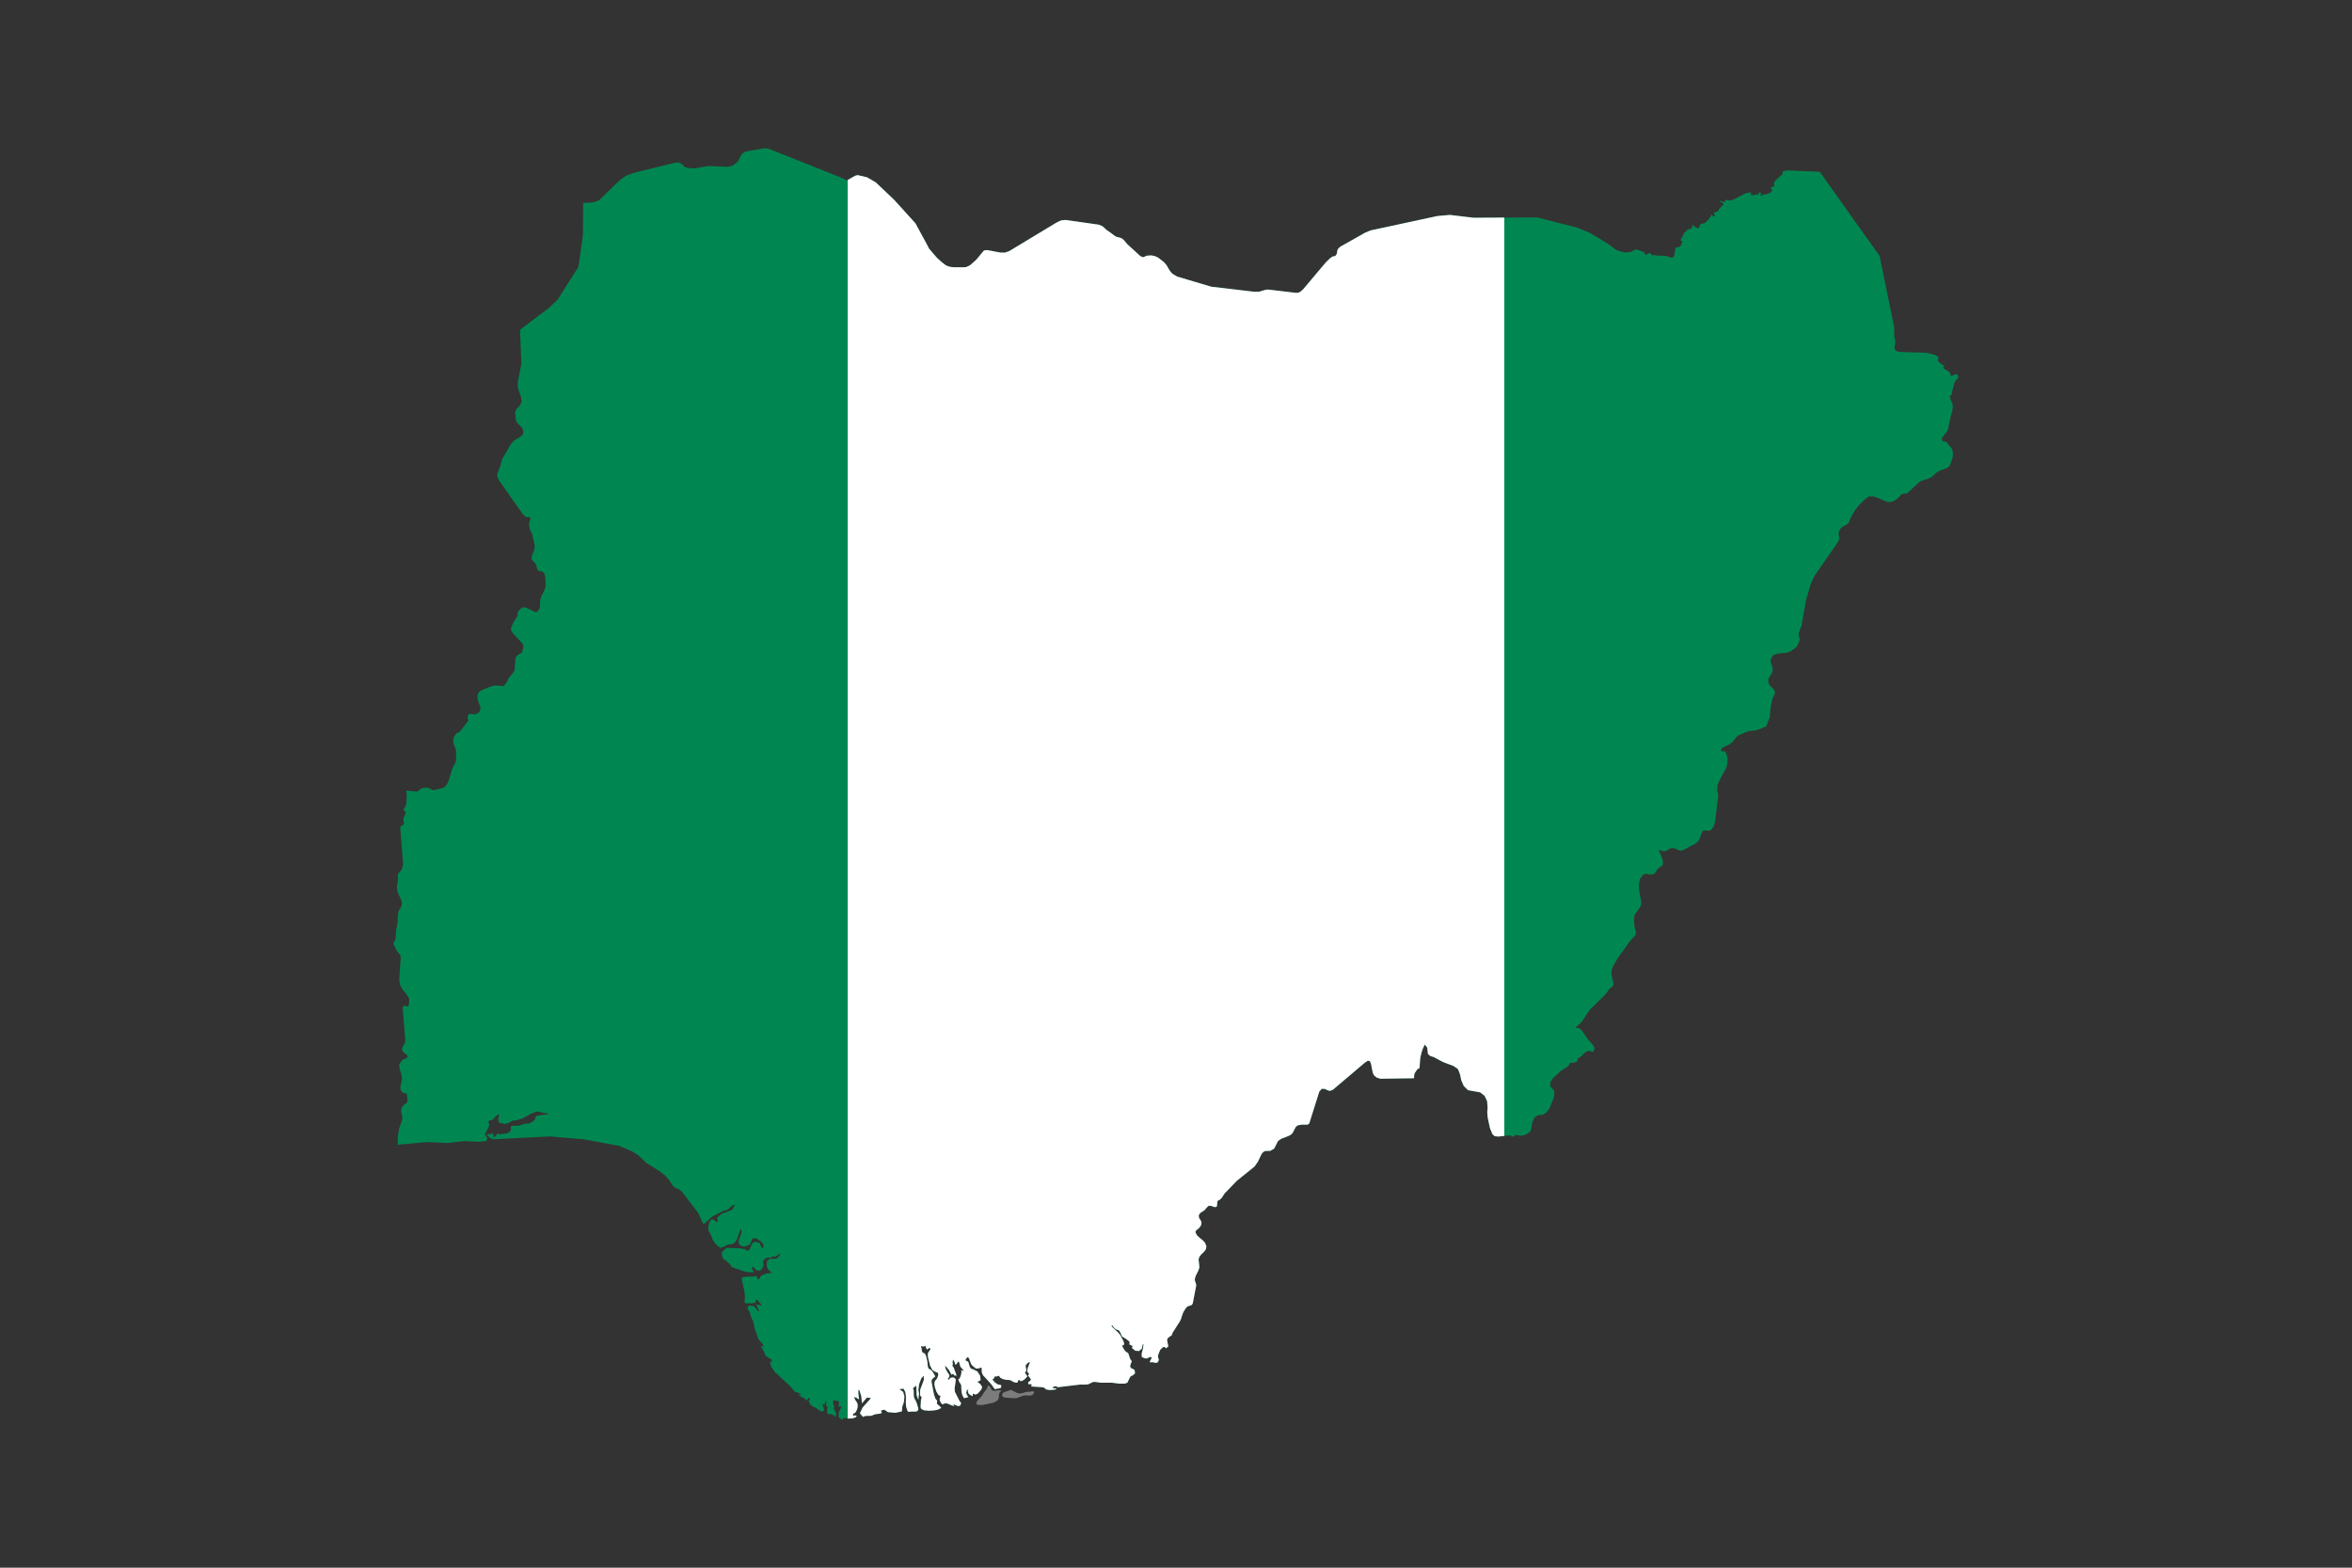 <svg id="Layer_1" data-name="Layer 1" xmlns="http://www.w3.org/2000/svg" xmlns:xlink="http://www.w3.org/1999/xlink" viewBox="0 0 1500 1000"><rect x="0" y="0" width="1500" height="1000" fill="#333333" stroke="none"/><defs><style>.cls-1{fill:none;}.cls-2{clip-path:url(#clip-path);}.cls-3{fill:#008751;}.cls-4{fill:#fff;}.cls-5{fill:#7c7c7c;}</style><clipPath id="clip-path"><path class="cls-1" d="M1248.5,239.1l-1-.5-3,1.3-.4-.4-.6-1.8-1.3-1.1-1.7-.9-1.6-1.2,1.1-.5v-.7l-.9-.4-2.4-1.8-.6-.6-.2-.8.4-1.3-.2-.8-2.3-1.2-5.3-1.4-17.1-.5-1.3-.3-1.1-.6-.8-1.3v-1l.5-2.6V217l-.6-1.8-.1-6.6-9.3-45.4-19.1-26.8-19-26.8-20.6-.9-2.5.4-.7.7v1.4l-1.2.9-3.4,3.2-.5.7-.5,1.2.5,1.1-.2.7-1.5.2-.8,1.2.2.4,1.2.2-1.5,2-2,.7-2.3.4-2.2,1,.5-1.5-.2-.7-.8-.1-.5.3-.6,1.4-.6-.6-1.4.5-1.6.1-.9-.4.5-1.3-2.3.1-2.2.8-7.4,3.8-2.3.4-2.4-.5-.3,1.4-.8.1-2.3-.9v.7l1.3.5,1,1.2-1.1.9-2.3,2.6.1.9-1.1.2-1.7.7-.2.3.9,2-1.2.1-1.1-1.3-.9,1.8-2.2,2.6-1.3,1.1-1.9.4-1,.5-.6,1.9-.7.5-1.3-.3-2.4-2-.2,1.9-1.2,1h-1.3l-3,2.9-.3,1.4-1,1.6-.6,1.2,1.3.5-.5,1.9-1.1,1.7-2.5.5-.4.3-.7,4.6-.4,1-1.2.6-1.3-.3-1.6-.6-1.9-.3-2.3-.1h0l-2.9-.1-1.4-.4-.8.5-1.2-1.2-.8-.4-.8.1-1.2,1-.7-.1-.5-1.4-.9-.5-4.2-1.5-1.4.3-1.8,1.2-3.9.5-4.9-1.2-1.6-.9-3.9-3-11.5-7.1-9.2-3.8-25.2-6.4-40.5.2-15.1-1.8-8,.7L874,147l-3.5,1.5-15.8,8.9-1.4,1.4-.4.9-.3,2.1-1,1.5-1.7.3-1.6,1.1-2.8,2.7-14.2,16.9,2.2.6,7.9,2.7h0l-7.9-2.7-2.2-.6-1.6,1.5-1.5.9-1.7.1-17.7-2.1-1.5.1-4.4,1.3h-3.1l-24.3-2.9h0l-2.9-.3-21.9-6.5-3-1.8-1.5-1.7-2.4-4-1.6-1.8-3.6-2.8-2-.9-2.3-.5-3,.2-2.2,1-1.8-.7-8.3-7.6-2.1-2.5-1.1-1-1.2-.6-2.4-.6-1.2-.6-2.9-2.2-2.2-1.5-2-1.8-1-.8-2.2-.9-21.1-3-2.9.3-2.8,1.3-30.3,18.3-2.6.9h-3l-8.6-1.6-1.9.3-5,6-4,3.5-2.2,1h0l-1.5.2h-6.2l-2.8-.3-2.5-.9-2.7-2.1-3.1-2.8-4.9-5.7-2-3.8h0l-6.8-12.5-13.6-15-11.7-11.1-5.5-3.2-6-1.4-1.6.4-4.8,2.7-.9.2-1.8-1.1L490.8,95.1l-2.7-.6-12.3,2.1-2.3,1.2-1,1.3-1.4,3.1-1.1,1.4-2.6,1.9-.9.4-2.9.5-11.9-.5-8.4,1.5-4.9-.3-1.9-.8-1.8-1.8-1.9-.9-2.7.3-26.5,6.5-4.5,1.8-3.9,2.8-13,12.6-2.4,1.1-2.5.5-5.4.2-.1,20.5-.3,1.9.7-.1,6.3-.2,5.4.9,2.9-1.4,3-.7,2.6,2.1,2.5,2.4,5.2,3.1,5.6,2.1,3,.8,2.9,1,2.8,2,3,1.4,3.1.3,2.6-1.6h0l-2.6,1.6-3.1-.3-3-1.4-2.8-2-2.9-1-3-.8-5.6-2.1-5.2-3.1-2.5-2.4-2.6-2.1-3,.7-2.9,1.4-5.4-.9-6.3.2-.7.1-2.6,18.4-13.3,21-5.4,5.1L332,210.1l-.3.9.8,21.2-2.2,11.2-.1,3.7,2.1,6.2.4,2.9-1.4,2.9-1.5,1.4-.9,1.3-.4,1.4.5,4.8.8,1.7.6.5,2,2.1,1,1.6.4,1.7-.6,1.8-1,1-4.3,2.6-1.8,1.9-5.8,9.9-1,3.9-2.2,5.8.2,2,1.2,2.3,14.9,21.1,2,2,1.6-.1h0l.7.1.7.6-.9,3.3v1.9l.4,1.7.6,1.5.8,1.5,1.7,7.5-.1,2.5-1.8,4.5-.1,1.5.5,1,2,2,.4.9.8,2.8.8,1,2.2.5,1.1.6.7,1.7.4,2.4.1,4.7-.7,2.3-2.1,4.2-.7,2.2-.1,4.4-.6,1.6-1.2,1.6-1.3.2-5.4-2.8-1.7-.4-1.7.6-1.6,1.6-.8,1.3v1.7l-.4,1-2.1,3.2-1.7,3.9.1,1.6,1.2,1.9,5.6,5.9.8,1,.2,1.3-.2,1.6,7.7-1.5,13.3-.4h0l-13.3.4-7.7,1.5-.8,2.3-1.1.8-1.2.6-1.3,1.2-.5,1.4-.5,7.2-.9,1.7-2.7,3.2-2.1,4-1.5,1.4-5-.5-3.3.8-5.9,2.5-1.4,1-.7,1.7-.2,1.9.3,1.7,1,2.6.7,2.5-.6,2.2-2.7,1.6-1.5-.1-1.6-.3-1.4.4-.6,2.1.6,1.6-.1.4-5.1,6.7-.6.6-1.4.4-.6.5-1.6,2.6-.3,2.3.6,2.4,1,2.6.3,1.4v5.5l-.5,1.8-1.7,3.2-2.8,8.7-1.3,2.6-2,1.5-5.7,1.4h-1l-2.5-1.4-.9-.1-2.6.1-.9.2-.9.6-1.5,1.3-1.1.2-6.4-.6.3,2.3-.2,5.3-.5,2.3-1.2,2v.8l.7.3.4.6-.1,1.3-1,2.4-.3,1.3.5,2.1-.5,1.2-1.4.6-.5.6v.9l1.6,20.6,4.9-4.2,3.2.1,6.6-1.5,2-1.3,1.5-1.9,4.6-3.7,1.9-.8.6-.8,1.3-1.1,1.7-1,3.4-3,1.8-1.1,1.9-.6,1.3-.1,1.4.3.6.9,1,.5.9,1,1.1-.2,9.8-4.5,3.7-2.8,3.4-1.7,3.6-2.7,17.1-8.6,1.9-1.4,1.6-1.8h0l-1.6,1.8-1.9,1.4-17.1,8.6-3.6,2.7-3.4,1.7-3.7,2.8-9.8,4.5-1.1.2-.9-1-1-.5-.6-.9-1.4-.3-1.3.1-1.9.6-1.8,1.1-3.4,3-1.7,1-1.3,1.1-.6.8-1.9.8-4.6,3.7-1.5,1.9-2,1.3-6.6,1.5-3.2-.1-4.9,4.2.2,2.5-.7,2.8-.6,1-1.7,1.9-.4,1.1.2,3.1-.7,3.4-.1,1.6.3,2.1.7,1.8,1.6,3.5.6,1.8-.1,1.8-.6,1.6-.9,1.4-.6,1.4-.3,1.6-.2,5-1,5.3-.3,5.3-1.2,2.4-.1,1h0l.7,1.3,1,2.4,1.9,2.3.8,1.2.2,1.2-1,14.1.5,3.3,1.6,3.1,2.5,2.9,1.8,3.1-.2,3.5-.5,1.4-1.8-.4h-.9l-.6.4-.2.9,1.7,20.7-.3,1.9-.7.9-1.1,2.2.2,1.6.7.9,2.2,1.8.5.8-.3.9-2.9,1.3-2.2,3,.3,3,1.1,3.2.4,3.6-.9,3.5-.2,1.8.4,1.6,1.4,1.4,1.9.3.5.4.1.9.3,3.8-.5,1-1,.7-1.5,1.3-1,1.8V709l.7,3.6-.1,1.7-1.9,5.4-.3,1.7h0l-.6,3.7v5.1l18.6-1.7,12.9.6,10.9-1.2,9.3.4,4.9-.5.4-1.9-1.6-2.5.9-1,.6-1.6,1.1-1.8.3-1.7-.5-1.8.3-.7,2.3-.4,1.8-2.1,1-.8,1.4-.9v1.2l-.6,1.8.4,2.1.8.7h1l1.3.5h1.1l1.9-.6,2.9-1.5,2.4-.2,4-1.3,4.5-2.6,4.7-1.8,4.7,1.2,1.1-.2,1.2.7-7,1.1-1,.4-.4,1.8-1.2,1.3-1.7,1-1.8.7-1.2-.3-3.6,1.2-1.8.3h-3.4l-.8.3.1,1.7-.1.9-1.2,1.3-1.3.7-1.4.2-1.6.1-1.7.4-.8-.8-2.9,2.7-.5-2.5-.5-.4-1.3,1.1-.9-.5-1.4.5,1.2.9.8,1,1,.7,1.9.3,35.5-1.8,21.3,1.8,17.9,3.3h0l.4-2.5h0l-.4,2.5,5.3,1,7.3,3.2h0l1.3.6,3.2,2.1,5.1,4.8,9,5.7,2.6,2,2.9,3.1,2.1,3.3,1.5,1.7,3.3,1.4,1.7,1.6,9.7,12.7,9.3-22.7.1-2.7h0l-.1,2.7,5.9,2.8,3.9,4.5-.8,5.6.7,4.3,1.7,1.3h0l-1.7-1.3-.7-4.3.8-5.6-3.9-4.5-5.9-2.8-9.3,22.7.4.5,3.1,6.8.8.1,4.2-3.9,1.2-.9,6.4-3.3,3.2-1,2.9-2.6,1.7-.3-1.9,3.2-6.8,2.5-2.6,2.3-.1.8.5,1.6-.4.6-.6-.2-1.7-1.3-1-.4-1,.7-.8,1.5-.5,1.9-.2,1.7.3,1.9,1.6,2.7.8,2.4,1,1.7,1.3,1.6L458,795l1.6,1,2.1-.8,2-1.1.9-.3,1.9-.1,1.5-.6,1.1-1.1.9-1.6,2.2-6.3h.5l.2,1.6-.2,1.2-1.6,4.6v1.4l.7,1.2,1.6.9,1.3.1,1.5-.4,1.4-.6.9-.8,1-2.6.8-.8,1.6-.1,1.4.7,1.7,1.2,1.4,1.4.6,1.3-.1,1.4-1.3.3-.9-2.8-.9-.7-1.2-.3-1.3-.1-1.1.5-.7,1-1.3,3-.9,1.1h-.5l-1.8-.9-3-.6-8.2-.3-1.3.6-1.4,1.5-.5.3-.3.8.2,1.8.6,1.8,1.7,1.2,2.7,2.4,1.1,1.8,9.3,3.2,4.9.2-1.1-1.8-.2-1.1.4-.5,1,.2,1,1.5,1.7.7,1.4-.3,1.1-1.2.9-2.1-.5-2.1,1.2-1.9,2-1,1.9.5,1.1-1.2,1.6.4,1.1-.6,1.2-1,1.3-.6-1.2,1.9-1,1.1-1,.5-2.7-.1-1.3.3-1.1.7-.5,1-.2,1.3.4,2.5.8,1.3,2,1.7-.7.5h-1.3l-1.4.2-2.9,1.1-.9.9-.6,1.3-.7.5-.7-1-.4-1.3-1.6.4-5.5.1-2,.5L473,816l1.7,7.5.4,3.8-.2,3.1.2.6.9.5,2-.4,1,.5,1.3-.4,1.3-.2.3-.3v-1.5l.3-.4.8.5,2.3,2.5.6,1-1.7-.4-1.7-.2.4,1.3h0l1.3,3.3-1-.6-1.5-2.1-.9-.8-1.3-.4-1.3-.1-1,.4-.4,1,.3,1.3,1.1,1.5.5,2.1.4,1.2,1.1,2.2.4,1.3.8,3.9,2.3,6.5,2.6,3,.7,2-1.9-.7,2.1,3.6.4,1.3,1,1.7,3.6,2.2v1.6l-1.2-.6.8,3.5,2.3,3.3,7.8,7.2.5.4,2.2,2.3.7.8,1.7,2,2.4.7,1,.5.6,1.1-1.7-.9.4,1,3.4,1.9,1.4,1.4.4-.9.9-.9.9.1-.9,2.1,1,2,1.9,1.5,1.7.6,1.7,1.4,1.3.8,1.2.2,1-1-.3-1.4-1.2-2.8,1.7,1.1.6-2.8h.5v2.8l1.2,1.9-.6.4.1,3,.7.4,1.8.1,1.3.5.9.9.7.1.2-1.8-.4-1.3-1.1-1.9.4-1.1-.7-1.9-.2-1.3.2-.8,1.1-.3,1,.4,1.7.3-.3,2.3v1.3l1.7-.6-.2,1.2-1.1,2-.4,1.4V903l.2,1.2.8.8,1.3.5,1.2-1.1,2.1.5,3-.1,2.4-.8.5-.8-1.2-.4-1.1.4L544,902l1.7-1.1.6-1.2.6-1.7.1-2.2-.6-1.4-.9-1.3-.9-1.9,1.5.3,1,.8.8.2-.3-2.1-.2-2.1.1-1.7h.5l1.3,4.1.4,4.5,2.9-3.4.6-.3,2.3.3-5.4,6.1-1.7,3.6,1.9,2.3,1.7-.6,3.8-.1,1.6-.7,1.5-.4,2.1-.2,1.4-.5-.6-1.5,2.2-.6,2.3,1.6,4.8.4,4.1-.9.2-2.8,1.1-3.3.3-3.4-.8-2.9-2.4-1.8,2.6-.3,1.2,2.2.4,3-.1,3.8.2,2.6.9,2.7.5.5,2.3-.2h2.6l.8-.3.7-.9-.1-1-.8-2.8-.7-1.7-1-1.8-.3-1.3-.1-3.9-.5-1.2,1.1-.7.7-1.1.4,1.1.2,5.1.3,1.1.8,1.9.2-2.7.3-.7-.5-2.8.5-3.8,1.3-3.5.5-.6h0l-1-1.3-2.7-1.2-2.3-1.8-1.3-2.8-.7-3-5.1-3.2-6.9,2.6-2.6.2-.9-2.5h0l.9,2.5,2.6-.2,6.9-2.6,5.1,3.2.7,3,1.3,2.8,2.3,1.8,2.7,1.2,1,1.3,1.1-1.3.1,2.4-.2.9-1.9,5-.3,1.4v2.9l1.1,1.4-.5,1-.3,4.9.3,1.2,1.8,1,3.1.3,3.3-.2,2.6-.5,2.1-1.1-1.1-1.2-1.7-1.5.2-1.9-1.1-1.3-.9-2.5-1.6-8.2.1-1.2.4-.7,1.9-1.6-1.5-2.7-1.1-1.3-1.8-1.1-.4-1.5-.3-3.1-.7-3-.6-1.5-.7-.6-1.1-.5-.4-1.2-.2-1.5-.3-1.5,1.4.5,1.4-.5.4,1.4.8,1,1-1,.8.1.2.7-1.5,2.2-.2,1.1.2,2,1.3,5.2,1.5,2.8,2.1,1.2,1.4.5.2,1.3-.7,2.2-1.2,1.4-.4.8-.2,1.5.4,2.1.9,2.7,1.3,2.1,1.4.8-.6,1.4.1,1.5.7,1.3.9,1,2-.7,1.8.4,1.9.9,1.8.5-.5-1.2,2.5,1.1,1.1.1.8-.3.6-1.6-1.1-1.4-2.9-5.8-.2-2,.8-5.7-.7-1.1-1.4-.4-1.6.4-.8,1.3-.6-.9.8-.9.2-1.4-1-1.4-1.2-2.1-.4-1.1-.1-1.4,2.4,2.8.8,1.4.8,1.6,1.1-.6.8,1.1,1.4.1-1.8-5-1-1.4.4-.6-.2-2,.4-1.3,1,1.9.3,1.3h.6l1.5-2.1.4.7.8,2.8,1.6,1.8.6,1L613,874l.2,1.2-.3,1.7-.8,2.3-.9.6.4,1.4,1.4,2.3.2,4.2.5,2.1,1,2h.6l2.3-.6-.9-1.3-.5-1.4.3-1.4,1.1-1-.4,1.6.5,1.2,1.2,1,1.5.7v-1.7l1.7.7,1.5-.7,2.2-2.5.6-1.5-.8-1.5-1.2-1.2-1.1-.7,2.1-1.1-.3-2.8-1.8-2.8-2.6-1.3-1.5-.5-.8-1.3-.8-2.8-.6-.6-1-.3-.2-.8,1.1-1.5,1,.5,1.4,3.8.6.9,2.5,2.1,1.8-.1,1.2-.5h.5l.2.8v2.2l.8,1.8,5.2,5.7,2.3,3.2,3.7-.6.6-1.5-.4-.5-2.2-.5-1.5-1.2-1-.3.5-.6-1.1-.6v-.5l.7-.3.7-1.5h1.5l1.1-.5,1,1.4,1.9.9,2.1.4,2.1.1,2.9,1.5,1.8.2.7-1.7h.6l.8.7.9-.1,1.7-1.1,1.7-1.8-.3-.7-1.1-1.3v-.6l.7-1v-.8l-.4-2.1.2-.9,1.1-1.1h0l.9-.6h.6l-1.5,3.9-.3,2.1,1.2,1.4-.6,1.2,1.8,2.3-.4.9-1.1.8-.3.5.2,1,1.6-.1.6.6-.6.9,7.3.5,1.2.3,1.1,1.1,2.4.4,2.7-.2,1.8-.4-1.2-.6h-1.6l.6-.9,1-.3,1,.1.8.5,14.2-1.7h3.7l1.6-.2,2.8-1.4,1.6-.1,3.4.5h7.2l4.7.6h3.6l1.6-.6,1.2-2.5.7-1.4,1.7-.9,1.3-1.2-.3-2-.7-.6-1.8-.8-.3-1.1.1-.8.9-2.4-1-1.4-1.2-3.6-.5-.4-1-.2-3.2-2.4-9.7-10.2-3-4.2-2.3-4.2h0l2.3,4.2,3,4.2,9.7,10.2,3.2,2.4,1,.2-1.2-.8L717,861l-1.4-2.5,1.4-.9-.4-1.9-2.1-4-1.1-1.4-4.6-4.4.5-.5,1.3,1.6,1,.9,1.9.7.6.7.9,1.8.5,1.4,2.1,1.2,2.3,1.7.6.9-.3,1.2,1.6.9.7.1-.7,1.2,2.2,1.9,2.4.2,1.8-1.5.6-2.8h.5l-.4,2.9-.8,3,.1,2.3,2.5.9,1.1-.2,1.6-.8,1.1.1-.2.9-1.1,2.2.6.2,1.2-.1,2.3.5,1-.4.7-1.3V867l-.5-1.3.2-1.6,1.2-3,1.6-1.6.7-.3.7.1.8.8,1.4-1.3-.5-2.4-.3-1.8.7-1.3,2.3-1.6.5-1.5,3.3-5.2,1.2-1.8.8-1.6,1.2-3.7.5-1.1,1.6-2.5.9-.9,2.8-1,.6-1,2.2-11.4-.1-.9-.7-2L762,816l.5-2,1.8-3.6.6-1.8-.1-1.8-.4-3.3.5-1.8,1.3-1.6,1.6-1.5L769,797l.4-2-.9-2.3-1.5-1.6-1.9-1.5-1.7-1.6-1.1-2.1.7-1.2,1.5-1.1,1.4-1.8.4-2.1-.7-1.5-.9-1.3-.2-1.7.9-1.4,2.9-1.9,1.2-1.5,1.4-1.3,1.8.2,1.8.7,1.4-.2.3-1.1.2-2.4.5-.5,1.3-.7,1.1-1.2,1.7-2.6,7.7-8,11.4-9.2,2.1-3,2.4-5,1.1-1.3,1.2-.6,3.3-.1,2.4-1.4,2.5-4.9,2.4-1.6.5-.1h0l3.3-1.3,1.7-.8,1.4-1.3,1.9-3.7,1.2-1.1,2.5-.5h4l1-.8,6.4-20.3,1.6-1.8,1.9.1,1.7.8,1.6.5,1.9-.8,20.4-17.3,1.9-1.2,1.2.3.7,1.4,1.2,6.1.9,1.7,1.7,1.3,2.3.7,21.4-.3.1-1.9.3-1.3,1.7-2.5,1.4-.8.5-6.4.7-3.2,1-3,1.2-2.4,1.5,2,.5,4.1,1.5,1.2,2.2.7,5.8,3.1L927,680l2.8,1.9,1.3,3.3.8,3.8,1.6,3.7,2.7,2.7,7.8,1.4,2.8,2.2,1.6,3.4.3,4-.2,3.3.3,3.3,1.4,6.5,1.6,4,1.4,1.2,2.2.3,7.6-.8,1.4.8,1.1-.1,1.2-1,2.7.5.9.1,2.1-.5,2.1-1.1,1.6-1.5.5-1.9.6-3.5,1.2-2.8,2.2-1.8,3.3-.3,2.2-1.3,2-2.8,2.4-5.6.6-2.2.2-2.3-.4-1.5-1.9-2.1-.5-1.2.5-2.3,1.5-2.1,5.1-4.7,4.8-3.1.6-1.5.7-.5.9.1,2.8-.5.5-.7.3-1.5,1.3-.8,3.5-3.2,1-.6,1.1-.4.9.1,1.5.6.8-.4.7-1.9-1-2.1-3.2-3.5-4.2-6-1.1-1-2-.4-.5-.5.7-.7,1.5-1.2,1.6-1.6,5.2-7.7,4.9-4.8-1.1-4.3-2.1-4.5-1-5.5v-5.7l-4-9.6h0l4,9.6v5.7l1,5.5,2.1,4.5,1.1,4.3h0l5.2-5.1,2.2-3.3,1.3-.9,1.1-1,.3-1.7-1.2-4.9-.1-1.8.2-1.8.6-1.8,3-5.4,8.3-11.6,3.1-3.3.5-1.2-.3-1.4-.5-2-.5-3.3v-3.2l.5-2.1,3.4-4.8.6-1.8.1-1.7-1.3-6.8-.2-3.8.6-3.7,1.9-2.7,1.8-.8,3.2.6,1.8-.3,1-.7,1.8-2.8,2.5-1.8.7-.7v-2.4l-.3-1.2-1.9-4.7-.7-1.3,2.3.8,1.2.2,1.1-.1,1.3-.6,2-1.2,1.6-.2,1,.3,2.7,1.2,1.2.3,1.3-.3,8.5-4.6,1.5-1.6,1.2-2.7.8-2.4.6-1,.9-.4,3.3.2,1.1-.5,1.8-2.4.9-3.7,1.9-15.8-.6-3.1.1-3.4,1.7-4,3.8-7,.5-1.4.3-1.6.1-3.3-.6-2.5-.9-1.8-2.3-.3-.4-.3.6-1.5.5-.4,4.9-2.4,1.6-1.4,2.4-3.1,1.1-.9,5.8-2.5,6.5-1,5.5-2.2,2.3-6,.4-5.4,1.1-5.7.8-2.1.8-1.4.2-1.3-.9-1.9-2.5-2.5-.8-1.4-.1-1.9.6-1.7,1.9-3.1.4-2-.3-1.6-1-2.8-.1-1.7,1.5-2.9,2.8-1,6.5-.8,1.6-.6,1.9-1.2,1.8-1.4,1-1.2,1.3-2.9.2-1.1-.2-1-.5-1.7V404l1.9-5.3,2.8-15.9,3.1-10.6,2.3-4.9L1172,346l.5-1-4.9.3-12.1,2.6-2.7-.3-2.7-1-.9-.8-1.2-.2-2.8.4-.7,4.8v5.8l-1.1,5.9-4.6,11.4-2.9,11.3-4.2,2.3-5.7-1.2-4.9-3.2-4.6-4.1-5.6-2.5-7.2-1-6.8,1.6-4.5,5.3-4.9,4.4-3.1.2-2.1,1.6-1.5,3-2.3,2.6-6,2.7-6.7.7-6,1.3L1055,403l-8.6,11.2-10.6,7.5-13.4-.7-.9,7.3.5,11.2-1.3,3.5-3.1,2.5-15.4,9.3-7.1,3.2-7.6,1.2h0l7.6-1.2,7.1-3.2,15.4-9.3,3.1-2.5,1.3-3.5-.5-11.2.9-7.3-5.9-3.8-5.6-9.1-3.1-2-3.6-1.4-3.1-2.2-2.6-3.2-1.8-3.7.2-3.7,6.2-10.1-1.1-7.3h0l-3.1.3-5.8-.6-.8-2.5-.5-6.1,1-19.4-.5-2.9-1.8-2.3-8.7-8.8-4-5.5-4.6-4.9-5.3-4.2L956.5,312l-11.6,3.1h0l11.6-3.1,11.4,5.6,5.3,4.2,4.6,4.9,4,5.5,8.7,8.8,1.8,2.3.5,2.9-1,19.4.5,6.1.8,2.5,5.8.6,3.1-.3h0l1.1,7.3-6.2,10.1-.2,3.7,1.8,3.7,2.6,3.2,3.1,2.2,3.6,1.4,3.1,2,5.6,9.1,5.9,3.8,13.4.7,10.6-7.5L1055,403l4.8-4.1,6-1.3,6.7-.7,6-2.7,2.3-2.6,1.5-3,2.1-1.6,3.1-.2,4.9-4.4,4.5-5.3,6.8-1.6,7.2,1,5.6,2.5,4.6,4.1,4.9,3.2,5.7,1.2,4.2-2.3,2.9-11.3,4.6-11.4,1.1-5.9v-5.8l.7-4.8,2.8-.4,1.2.2.9.8,2.7,1,2.7.3,12.1-2.6,4.9-.3h0l.6-1.4-.6-3.2.4-1.7.9-1.5,1.3-1.2,3.2-1.8,1-1.3,1.4-3.4,2-3.6,2.8-3.5,3.1-3.2,3.2-2.6h2.6l3.2,1,5.9,2.5,1.7.2,1.8-.4,1.8-1,1.5-1.1,2.3-2.4,1-.4,2.2-.3.7-.2,7.4-6.9,1.6-.9,4.9-1.6,1.7-1,3.1-2.8,1.7-1,4.3-1.6,1.5-.8,1-1.5.8-2.1.7-2.1.3-1.7-.1-2.2-.4-1.7-1-1.4-1.3-1.4-1.1-1.7-.6-.4-1.8-.1-.7-1.1-.2-.7.4-.7,3.1-4.1.6-1.4,1.8-8.7.9-2.7.3-2.8-.1-1.6-1.6-3.6-.2-1.7,1.5-1-.2-.9,1.5-6.1,1.1-2,1.6-1.6ZM874.8,251.5l-1.3,2.9h0l1.3-2.9-.7-3.5.5-2.8,6-16.9.8-3.8,1.2-3.7,1.9-1.8h0l-1.9,1.8-1.2,3.7-.8,3.8-6,16.9-.5,2.8Zm55.9,157.4h0l-9.5,4.8h0Zm-11.6-74.5h0l6.3-1.9,1.8-1.4-1.8,1.4Zm-2.5,2.2h0l.9-.79Zm23.3-16.2-7.8,4.5h0l7.8-4.5ZM894.2,185.5l3,1.4,3.1.7,2.8-.1,2.3,1.7,2.6,5.5,1.5,12.1,1.8,5.5h0l-1.8-5.5L908,194.7l-2.6-5.5-2.3-1.7-2.8.1-3.1-.7-3-1.4-2.7-.3h0Zm-16.9-13.2,2.1,3.3,2.2,8.5.8,2.2,3.6.5,1.4-.41-1.4.41-3.6-.5-.8-2.2-2.2-8.5-2.1-3.3-3.5-1.1h0Zm-15.1,3.1h0l-4,1h0Zm-31.1,96.4h0l-1.7,6.3,3.5,2.4,5.1-1.4,3-.4,2.8.7,1.3,2.8,1.3,6.1.1,2.9-2.8,5.2-.3,2.8,1.6,2.3h2.7l1.5-.5,3.4,6.1,8,10.7,6.1,2.4,13.2,2.5,7.1.3,6,2-.4,2.8-2,2.3h0l2-2.3.4-2.8-6-2-7.1-.3-13.2-2.5-6.1-2.4-8-10.7-3.4-6.1-1.5.5H845l-1.6-2.3.3-2.8,2.8-5.2-.1-2.9-1.3-6.1-1.3-2.8-2.8-.7-3,.4-5.1,1.4-3.5-2.4Zm46.7,72.5h0l-1-3.1,1.8-5.7h0l-1.8,5.7ZM791.5,600.5Zm-45.1,93.8h0l-.8-3.2h0Zm-19.9,41.4-1.6-2.5h0l1.6,2.5Zm-61.7,72-2,4.6-.1,1.1h0l.1-1.1,2-4.6Zm-5.1-31.6-4.9-2.5h0l4.9,2.5,12.1.1,4.5,2.1.25,1.2-.25-1.2-4.5-2.1ZM588,816.3l1.2-2.7.7-5.9h0l-.7,5.9-1.2,2.7Zm-8.1-13.6,2.6-13.1,1-2.9h0l-1,2.9-2.6,13.1ZM374.2,718.9l4.8-2.6.8-1.8h0l-.8,1.8-4.8,2.6Zm-8.7-8.4.7-2.1,2-1.6.9-2.2h0l-.9,2.2-2,1.6-.7,2.1Zm-86.7-95.8-3.1,8.5h0l3.1-8.5Zm56.8,30.7-.1,4.7h0l.1-4.7Zm28.7-20.6.1-2.4,1.4-2.1.8-2.4.4-2.5.3-5.5,1.4-3.8,5.6,1.5,4.3-3.1-.09-1.6.09,1.6-4.3,3.1-5.6-1.5-1.4,3.8-.3,5.5-.4,2.5-.8,2.4-1.4,2.1-.1,2.4Zm14.2-22.1,1.6-1.5,1.5-2.2,1.8-1.8,2.6,1,2.3,2,3.1,5,3.3.7,1.8-1.8,2.4-1.7,1-1.3.8-.3,1.4-1.2,1.6-.9,1.5-.6,1.8-.3,1.1-1.6.2-2.9-.47-2.2.47,2.2-.2,2.9-1.1,1.6-1.8.3-1.5.6-1.6.9-1.4,1.2-.8.3-1,1.3-2.4,1.7-1.8,1.8-3.3-.7-3.1-5-2.3-2-2.6-1-1.8,1.8-1.5,2.2-1.6,1.5Zm-41,70.6,2.3-3.8,3.1-4.3h0l-3.1,4.3-2.3,3.8Zm30.4-5.4h0l5.7-30.4-.5-2.4h0l.5,2.4Zm2.3-37.4h0l.05.1Zm20.9,45.8.14,1-.14-1-.19-.5ZM433,587.8l-5.4.5-2.3.5-2.1.9-4.7,1-5.4-.5-5.4.3h0l-1.4-.9-1.4-.3-1-1.7-2.4-8-3-4.9-2.2-1.4-1.9-1.7-3-4.4-2.9-11.3-2.9-4.5L378.2,535l-1.1-5.1,1.1-5.1h0l-1.1,5.1,1.1,5.1,7.4,16.4,2.9,4.5,2.9,11.3,3,4.4,1.9,1.7,2.2,1.4,3,4.9,2.4,8,1,1.7,1.4.3,1.4.9,5.4-.3,5.4.5,4.7-1,2.1-.9,2.3-.5,5.4-.5,3.3-1.3,3.5.1,1.7,2.9,2.5,1.6,4.8-.6,1.2.2,1,.6.4,1.5,1.7.7,5.2-1.6,5.5,3.5,3.3.2,2.1.5,3.5-.6h1.4l1-2h0l-1,2h-1.4l-3.5.6-2.1-.5-3.3-.2-5.5-3.5-5.2,1.6-1.7-.7-.4-1.5-1-.6h0l-1.2-.2-4.8.6-2.5-1.6-1.7-2.9-3.5-.1Zm96.4-270.1.7,12.9,3.5,4.7,6.4,10.8,1.3,5.6h0l-1.3-5.6-6.4-10.8-3.5-4.7h0l-.7-12.9L523,307.5l-3.3-1.3-1.6-2.6,2.1-6.4.4-5.8-3.9-3.8-3.1-1.1-6.2-1.1h0l6.2,1.1,3.1,1.1,3.9,3.8-.4,5.8-2.1,6.4,1.6,2.6,3.3,1.3ZM644.8,483.2l2.3.1,2.3.3,2.1.9,1.8-1.3,2.6-3.7,3,1.1,1.5,2.9,2.7-.6,2.3-1.1,1.2,2.3,2,1,2.7-.2,2,1.7,2.8.2,2.8,1.2,2.9-1.3,3.2-5.9,5.1-.8,2.7,2.5.8,1.9h0l-.8-1.9-2.7-2.5-5.1.8-3.2,5.9-2.9,1.3-2.8-1.2-2.8-.2-2-1.7-2.7.2-2-1-1.2-2.3-2.3,1.1h0l-2.7.6-1.5-2.9-3-1.1-2.6,3.7-1.8,1.3-2.1-.9-2.3-.3-2.3-.1-7.9.9-11.7,16.7-.5.1-4-2.2-.1-.1.1.1,4,2.2.5-.1,11.7-16.7-2-.5-2.1.6-.5-1.3.9-2.6.2-1.2-1.4-1.8-1.1-.7-1.7-2.6.7-3.1h0l-.7,3.1,1.7,2.6,1.1.7,1.4,1.8-.2,1.2-.9,2.6.5,1.3,2.1-.6,2,.5Zm204.6-33.8h0l-.8,2.8-5.5,2.1-2.1,1.8-2.5,5.2-2.9,1.2-3.3.7-13.1.7-11.8-2.2-5.1-1.7-2.9-5-3.7-4.4-3-.9-2-2.1h0l2,2.1,3,.9,3.7,4.4,2.9,5,5.1,1.7,11.8,2.2,13.1-.7,3.3-.7,2.9-1.2,2.5-5.2,2.1-1.8,5.5-2.1ZM725.6,599.3l3.9,8.6.6,3-1.1,1.3h0l1.1-1.3-.6-3-3.9-8.6-1.9-6.1,1.3-5.9,4.7-3.9,10.9-1.3h0l-10.9,1.3-4.7,3.9-1.3,5.9ZM692.5,766.4l-1.4-2.6h0l1.4,2.6ZM690.6,812l-4-7.7h0l4,7.7Zm-35.1-43.8v0Zm-21.9,63.3-1.7-3.1h0l1.7,3.1ZM510.1,674.7l-1.1,3-.2,3h0l.2-3,1.1-3,2.2-2.3,1.1-1.5.5-2,3.8-8.8h0l-3.8,8.8-.5,2-1.1,1.5Zm-72.3-58.1-.44,1.8.44-1.8.1-1.4Zm.7-10.1h0l3.9-5.1,3.1-1.5,2.6-2.3h0l-2.6,2.3-3.1,1.5ZM425,326.2l5.2,4,6,2.5,6.4,1H444l1.1.7h0l-1.1-.7h-1.4l-6.4-1-6-2.5-5.2-4Zm56,13.7,1.1,3h0l-1.1-3-.1-3.3.5-6.5-1.3-2.8h0l1.3,2.8-.5,6.5ZM538.3,370l-1.4-4.3-.1-2.1.5-7.1.7-2.1h0l-.7,2.1-.5,7.1.1,2.1,1.4,4.3.1,2-.4,1.9-1.2,2.9-.2,1-.2,3.4h0l.2-3.4.2-1,1.2-2.9.4-1.9Zm-2.2,16.8,2.7,2,2.1,2.5,1.4,2.9,2.9-.4h0l-2.9.4-1.4-2.9-2.1-2.5-2.7-2-.5-2.9.3-1.7h0l-.3,1.7Zm2.49-33.11,1-1.19h0ZM613.9,316.4h0l-1.3,1h0Zm-6.5,67.5.1,6.8-1.1,3,1.8,1.9,5.9,2.2,2.5,1.7-.2,2.9-2,2.6h0l2-2.6.2-2.9-2.5-1.7-5.9-2.2-1.8-1.9,1.1-3-.1-6.8-4.6-3.9-2.9.9-1.4-.4-.5-6.8-.7-1.7-2.6-1-3-.2-2.7,1.1h0l2.7-1.1,3,.2,2.6,1,.7,1.7.5,6.8,1.4.4,2.9-.9ZM609,409l-2.2,2.7h0L609,409Zm84.5,77.6,2.7,2.1,3.3,2,.9,9.9,2.1,8.1,6.6-3.6,4.8-6.8,2.2-2.1,2.7,1.1,7.5,2,3.4,4.4,1.6,1.6,1.1,1.9,2,2,3.3-.4,3.5-3.6,2.7-4.7,2.1-5,3.1-3.6,1.7-4.8.4-5.2-3.2-4.5-.2-.21.2.21,3.2,4.5-.4,5.2-1.7,4.8,2.4,1.2-2.4-1.2-3.1,3.6-2.1,5-2.7,4.7-3.5,3.6-3.3.4-2-2-1.1-1.9-1.6-1.6-3.4-4.4-7.5-2-2.7-1.1-2.2,2.1-4.8,6.8-6.6,3.6-2.1-8.1-.9-9.9-3.3-2-2.7-2.1Zm12.2-187.2-.1,3.2-1.5,2.8-.4,3h0l.4-3,1.5-2.8.1-3.2Zm81.1,123.8,5.3,1.9,1.8,5.8.4,6.9h0l-.4-6.9-1.8-5.8-5.3-1.9-9.6,1.7-3.1-2.1h0l3.1,2.1ZM759.3,503l-1.3-5.7-2.6-1.9,2.6,1.9,1.3,5.7,3.9,4.1,1.1.22-1.1-.22Zm14.9-93.7-.4-4.2-1.7-4.6-2.9-3.7-4.9-1.3-4.8.9-.8,2.4-.4,2.8-2,2.7-3,1.4-4.2,4.7-1.5,6.3,2.2,6.4-3.3,11.1v6.5L746,444l.7,2.8-3.4,4.8V453l-.2,1.5-2.4,1.8v12h0v-12l2.4-1.8.2-1.5v-1.4l3.4-4.8L746,444l.5-3.3v-6.5l3.3-11.1-2.2-6.4,1.5-6.3,4.2-4.7,3-1.4,2-2.7.4-2.8.8-2.4-1.8-2.1-1.9-1.8-2.5-1.4-1.2-2.2h0l1.2,2.2,2.5,1.4,1.9,1.8,1.8,2.1,4.8-.9,4.9,1.3,2.9,3.7,1.7,4.6.4,4.2Zm-18.9-57.6,2.3,6.5,3.8,4.5.6,5.8-2.3,5.6h0l2.3-5.6-.6-5.8-3.8-4.5-2.3-6.5-.3-7.1.5-6.4,1.78-3.62-1.78,3.62-.5,6.4Zm.6,26.6h0l-.9,5.5h0Zm-21.7-10.4,1.7-2.3,3.5-.9,1.2-3.2h0l-1.2,3.2-3.5.9-1.7,2.3Zm6.7-23-1.6,6.5h0l1.6-6.5ZM670.1,741.4l0-.2,0,.2.46,1.8Zm-72.5-40-2,4-1.8,8.2-2.8,2.7-2.1.4-2.2-.5-1.8-.1-.8.2h0l.8-.2,1.8.1,2.2.5,2.1-.4,2.8-2.7,1.8-8.2,2-4,5.6-5.3,2.2-4.5,2.8-1.8h0l-2.8,1.8-2.2,4.5h0Zm-73.7-55h0l-.3-2.6.9-1.8h0l-.9,1.8Zm-.4-11.4-1.1,1-.8,2.9h0l.8-2.9,1.1-1,2.3-.5,1-.5,1.9-2.3,1.5-2.5h0l1.4.7,1.7-.3,1.4.9h0l-1.4-.9-1.7.3-1.4-.7-1.5,2.5-1.9,2.3-1,.5Zm23.8-243.6,1.8-2.8,4.3-4.7,9.9-7.7,5.9-1.3,2.2,1.5,1.1,2.6,2.6.5,6.1-2.8,3.1-.6,3.2.5,1.9-1.3h0l-1.9,1.3-3.2-.5-3.1.6-6.1,2.8-2.6-.5-1.1-2.6-2.2-1.5-5.9,1.3-9.9,7.7-4.3,4.7-1.8,2.8-.84,1ZM629,750.6l.55.9-.55-.9-1-2.4.5-2.9h0l-.5,2.9Zm-7.4-9.5.5-2.5h0l-.5,2.5Zm11.5,16.5-1.8-2.1-.59-1.7.59,1.7,1.8,2.1Zm-6.6-13.8-.32-1.6.32,1.6Zm-4.4-6.8h0l1.1-1-1.9-4.3,1.9,4.3Zm-2.7-31.9-.4,5.7-4.6,5-2.3,6.3h0l2.3-6.3,4.6-5,.4-5.7ZM607.7,603.6l.9-.4,2.8-1.8,2.3-2.2,4.3-2.5,16.8-5.7,2.8-.3h0l-2.8.3L618,596.7l-4.3,2.5-2.3,2.2-2.8,1.8Zm.8-9,1-2.6,1.3-12.4h0L609.5,592l-1,2.6L607,597l-1,3.4v0l1-3.4Zm-113.1,7.7.4,1.2-.4-1.2Zm16-71.4,4.4-.1.7.11-.7-.11-4.4.1ZM499.21,524l4.29.09h0ZM483.1,579l5.5,3.4h0l-5.5-3.4-3.4-3.1h0Zm54,54h0l-2.7-.9h0Zm5.2,104-1.7-2.7-2.1-2.2-2.9-.3h0l2.9.3,2.1,2.2,1.7,2.7Zm43.5-78.2h0l-2.2-.7-1.1-.6h0l1.1.6Zm.2.7h0l1.3,2.9h0Zm-2.1-85.2-.1-.5h0l.1.5Zm13.4-15.2-.4,0,.4,0Zm-33.7-10h0l-.2-2.5h0Zm-2.7-7.4h0l-.2-2.2h0Zm-15.1-9.8h0l-4.6.9h0Zm-68.4,41.2,1.5,1.2h0l-1.5-1.2-1.2-1.5h0Zm0,15.6,2.9-.9,9-.3h0l-9,.3-2.9.9-1.8,2.1h0Zm11.9,5.3,2.3-1.4,3-.7,3-.3,1.6.2,1.2.9h0l-1.2-.9-1.6-.2-3,.3-3,.7-2.3,1.4-1.6-.6h0Zm22.9,19.8-3.8-1.1-6.5-3.2-1.4-1.2-1.1.1-2.8-2.5h0l2.8,2.5,1.1-.1,1.4,1.2,6.5,3.2,3.8,1.1Zm36,25-1.7,1-3.8,1.6-3.8.1-2.1-2.9h0l2.1,2.9,3.8-.1,3.8-1.6,1.7-1,1.6-.4.9,1.5,1.2,1,2.8,1.9,2.3,2.7,2,.1,3.1-.8,1.7.2,2.1,1.9h0l-2.1-1.9-1.7-.2-3.1.8-2-.1-2.3-2.7-2.8-1.9-1.2-1-.9-1.5Zm20.7,14.3h0l-1.1-1.5h0Zm1.5,3.2,4.1-.8,3.4-1.4,2.2-.2,1.3,1,.9,1.1h0l-.9-1.1-1.3-1-2.2.2-3.4,1.4-4.1.8-1.1-1.6h0Zm5.8,63.4,3,.5h0l-3-.5Zm21.1-160.6,5.1-.2h0Zm6.6,139.3h0l-.1,2.7h0Zm36.5,60.8-.22-.5.22.5Zm-.8-87.3-2.6.9-1.6,1.4-4.7,6.3-4.2,3.8-6.9,4.9-3.2,3.8-3.6,2.9-2.1-1-1.3-1.9-.6-.5h0l.6.5,1.3,1.9,2.1,1,3.6-2.9,3.2-3.8,6.9-4.9,4.2-3.8,4.7-6.3,1.6-1.4,2.6-.9,2.6-2.1,3.1-1.6,4,.3,2.8,2.5,3.2,1.6,3.5,2.9,2.7,1.3,2.2-.7.3-3.8,1.3-3.3,11.1-6.1,3.4-5.7,1.5-6.8.2-2.7,1-2.4,1.7-2.9h0l-1.7,2.9-1,2.4-.2,2.7-1.5,6.8-3.4,5.7L665.3,669l-1.3,3.3-.3,3.8-2.2.7-2.7-1.3-3.5-2.9-3.2-1.6h0l-2.8-2.5-4-.3-3.1,1.6Zm34.5-55.1-.2,9.7h0l.2-9.7Zm-7.9-16.4,1,4.3,2.5,3.6.1.1-.1-.1-2.5-3.6-1-4.3L666,596l.4-4.8h0L666,596Zm10.1,86.9-3,.8-2.5,1.9-3.3.4h0l3.3-.4,2.5-1.9,3-.8ZM608.5,561.6l-.59,1.51.59-1.51.7-2.9Zm-15.9-71.4-2,.9-.4,2.4.8,60.1.5,1.5,2,3.6h0l-2-3.6-.5-1.5-.8-60.1.4-2.4,2-.9,15.4-.6h0Zm-66.2,39.4-2,.4-2.7,1.2-1,.2h0l1-.2,2.7-1.2,2-.4,9.1-.1h0Zm-49-204-3-5.4-1.1-6.4h0l1.1,6.4,3,5.4Zm-30.2,26,.55.7-.55-.7Zm-.3-15.1-1.1-.6h0l1.1.6,2.3.7h0ZM407.6,408l-1.2,6.2h0l1.2-6.2.5-6.2-.72-.8.72.8Zm-2.3,64.5h0l-6.1.8h0Zm7.3,1.1h0l-.82-.12Zm8.3,11.5h0l-4.1-.7h0Zm9.6,12.1,3.3-1,3.7-2.2,5.4-1.7h0l-5.4,1.7-3.7,2.2-3.3,1-2.6.2h0Zm46.3,12.6h0l-5.6.3h0Zm40.8,148.4-.1,1.1h0l.1-1.1,1.8-2.1,2-1.8,1.4-.9,1.1-1.2.8-2.7-.3-1.9h0l.3,1.9-.8,2.7-1.1,1.2-1.4.9-2,1.8Zm60.6,126,.3-3.5.6-2.3.8-2.1,1.6-2.9,3.3-4.4.5-1.5-.1-2.2,1.1-4.3-.3-4.4.4-1.9,1.6-1.3,2-.8.5-.7.4-1.1.2-3.7-.1-1.2-.4-1.1-1.1-2.1-.4-1.2-.3-3.2-1.5-4.1-.5-4.6-2.3-8.2-.4-2.5v-2.6h0v2.6l.4,2.5,2.3,8.2.5,4.6,1.5,4.1.3,3.2.4,1.2,1.1,2.1.4,1.1.1,1.2-.2,3.7-.4,1.1-.5.7-2,.8-1.6,1.3-.4,1.9.3,4.4-1.1,4.3.1,2.2-.5,1.5-3.3,4.4-1.6,2.9-.8,2.1-.6,2.3-.3,3.5Zm27.4-9.9,1.1-3.6h0l-1.1,3.6-3.2,6.7h0ZM672,752.6l-.2-2.5-.28-1.2.28,1.2.2,2.5Zm-2-12.3h0l-1.5-2.2h0Zm42.3-45.5h0l0,.1Zm10.6,18,2.2,1.6.6.8h0l-.6-.8-2.2-1.6-3.2-3.7h0Zm3.1,3.3,1.4,1.6h0l-1.4-1.6Zm2.39,5.7.31.8,1.7,2.2h0l-1.7-2.2Zm43-182.8-2-2.8-1.6-4.1,1.4-3.5,2.1-2.6,2-3,3.1-1,1.9-1.9,3.5-4.7,1.2-3,.5-2.4-1.5-1.9h0l1.5,1.9-.5,2.4-1.2,3-3.5,4.7-1.9,1.9-3.1,1-2,3-2.1,2.6-1.4,3.5,1.6,4.1,2,2.8.6,3.5-.5,4.1,1.9,3.4,6.9,3.7,1.4.38-1.4-.38-6.9-3.7-1.9-3.4.5-4.1Zm21.7,16.2h0Zm13-3h0l5.2.2,4.1,1.73-4.1-1.73ZM780,315h0l-8.5,8.9-3.2,4.9-2.3,2.4h0l2.3-2.4,3.2-4.9ZM729.2,209.3l-2.5,3.8-1.4,4.2-1,1.6h0l1-1.6,1.4-4.2,2.5-3.8,4.2-2.2h0ZM629.1,446.6l1.7,2.3,3,.9,1.8,1.5-.7,2.3,1.2,2.1,2.5,1.3.5,2.7-1.9,2.1h0l1.9-2.1-.5-2.7-2.5-1.3-1.2-2.1.7-2.3-1.8-1.5-3-.9-1.7-2.3Zm.8-.62,1-.78h0Zm5.9,17.27-.6,1.05-.3,1.7-.5,1.6h0l.5-1.6.3-1.7Zm0-23.15-.1,3.1h0l.1-3.1-1.6-13.5-4-2.8-12.3.2-6.2-.7-5.9-2.6-3.8-4.9,2-2.3h0l-2,2.3,3.8,4.9,5.9,2.6,6.2.7,12.3-.2,4,2.8ZM547.6,165.5h0l.6-.18ZM492.1,287.4l-5-1.1-7.2-3.1-1.2-2.5-2-1.6h0l2,1.6,1.2,2.5,7.2,3.1,5,1.1ZM472,279.8l-2-.1-1.8-.9h0l1.8.9,2,.1Zm-17.2,4.3,1.7.4h0l-1.7-.4-1.4-1.1-3.4-1.3h0l3.4,1.3ZM419,368.6l-.2,1.5-.6,1.1-2.1,2.2-.2,1.5-9.6,5.5-3.2,5.4-.5,6.3.3,3.2,1.3,2.9h0l-1.3-2.9-.3-3.2.5-6.3,3.2-5.4,9.6-5.5.2-1.5,2.1-2.2.6-1.1.2-1.5-.1-3.2,2.8-15.1-.1-2.1h0l.1,2.1-2.8,15.1Zm15,288.2h0v0Zm53.5,38.7,2.2,5.5,1.8-.3,4.1-3.3,2.4.2,1.1,1,2.6.6,1.4-.5.9-.6,1.2-2,.4-1.2,1-5.3.8-2.1,1.9-.5-.1-1.3,1.1-1.5h0l-1.1,1.5.1,1.3-1.9.5-.8,2.1-1,5.3-.4,1.2-1.2,2-.9.6-1.4.5-2.6-.6-1.1-1-2.4-.2-4.1,3.3-1.8.3-2.2-5.5Zm12.3,62.2,9.7,5.3,4.6,5,2.8,1.5,2.3,1.8-.4,3-1.7,3,.3.9,1,.8.4,1-.3,1,.1,1.3,1.4.5h0l-1.4-.5-.1-1.3.3-1-.4-1-1-.8-.3-.9,1.7-3,.4-3-2.3-1.8-2.8-1.5-4.6-5-9.7-5.3Zm150.8,92.6-.5,1.5-.2,1.4h0l.2-1.4.5-1.5Zm4-13.5-.5,3.7-2.7,2.7-1.9,3h0l1.9-3,2.7-2.7.5-3.7Zm23.7-53,2.7,2.1,3,1.1h0l-3-1.1-2.7-2.1-1.4-2.6h0Zm97.3-194.7-3,.3h0l3-.3v-.4h0Zm32.5-.6-.3-2.3-.6-1.5.2-1.5-.3-4.3-4.4-5.6.3-2.6.9-2.2,1.4-1.8h0l-1.4,1.8-.9,2.2-.3,2.6,4.4,5.6.3,4.3-.2,1.5.6,1.5.3,2.3Zm17.4-29.1-2.9-1.87,2.9,1.87,3.1,4.4-2.3,3.6h0l2.3-3.6ZM788.6,252.1l-2.9,2h0l2.9-2Zm-12.9-2-1.9.7h0l1.9-.7Zm-.7-64.8h0l-1.4.7-.2.18.2-.18Zm-60.5-.9,6-.1,5.4.7,12.8-.6,1.6,1.5,1.5,4.4,2.2,3.9,2,1.2,2,.8,1.9-.1,2.7-1.5,1,1.3,1.2,1.1,3.3.3,4.5-1,4-2.2,1.6-1.25-1.6,1.25-4,2.2-4.5,1-3.3-.3-1.2-1.1-1-1.3-2.7,1.5-1.9.1-2-.8-2-1.2-2.2-3.9-1.5-4.4-1.6-1.5-12.8.6-5.4-.7-6,.1-8.9,1.4h0ZM669.2,296.3l1.3-4.1,2.6-3.1,3.9-1,4.6-2.4,3.8-.9-.3-3.3-2.1-5.3-.8-1.1-.3-1.3.5-1.6.1-1.6-.4-2.7-1.8-5.5.5-17.8-.8-8.3,1-3.8,6.4-4.5,14.6-5.5,3-2.9,2.8-8.2,2-3.6,3.8-1.2h0l-3.8,1.2-2,3.6-2.8,8.2-3,2.9L687.4,228l-6.4,4.5-1,3.8.8,8.3-.5,17.8,1.8,5.5.4,2.7-.1,1.6-.5,1.6.3,1.3.8,1.1,2.1,5.3.3,3.3-3.8.9-4.6,2.4-3.9,1-2.6,3.1-1.3,4.1-.6,4.1,1.3,4.3,5.7,4.9-2.34,3.56,2.34-3.56-5.7-4.9-1.3-4.3ZM644.57,312l-1.37,2.63-.4,3h0l.4-3ZM631.2,317.7l-1.4,4.6,1.4,2.1.1,2.5-2,2.2-2.8,1.5h0l2.8-1.5,2-2.2-.1-2.5-1.4-2.1,1.4-4.6Zm-16.4-45,1.7,1.2h0l-1.7-1.2ZM586.4,158.2l3.3-2.59-3.3,2.59-6.5,3.8h0Zm-35.7.9.4-2.1,1.1-1-1.1,1-.4,2.1-.1,2.3-1,3.5h0l1-3.5ZM538.3,165l6-.8h0l-6,.8-2.9,1.59Zm-5.3,2.9h0l-.9,2.4,1.4,14.6-2.4,4.7h0l2.4-4.7-1.4-14.6Zm-6.73,23.53-1.27.37-1.8.17,1.8-.17ZM488,233.2l4.1-4.5-.3-6.6-1.7-6.3.5-5.6,4-2.7,4.3-5.5,3.1-5.1,3.3-2.59L502,196.9l-3.1,5.1-4.3,5.5-4,2.7-.5,5.6,1.7,6.3.3,6.6-4.1,4.5-25.4,1h0Zm-37.7-1h0l-3,10.2-.7,39.9h0l.7-39.9Zm-16,49.1,1.7-.4,1.8.4,1.3.7,1.9-.6,1.3.8.9,1.3,1.8-.2,1.6-1h0l-1.6,1-1.8.2-.9-1.3-1.3-.8-1.9.6-1.3-.7-1.8-.4-1.7.4-15.8,7.2-2.2,2.73,2.2-2.73Zm-4.1-92.9-.7,6.2-.8,3.1-.4,3.3,2.5,13.7-.3,6.4h0l.3-6.4L428.3,201l.4-3.3.8-3.1.7-6.2-1.9-5.3-2.8-4.8.5-3.5.9-3.2.5-1.2.4-1.3v-1.6l.2-1.6h0l-.2,1.6v1.6l-.4,1.3-.5,1.2-.9,3.2-.5,3.5,2.8,4.8Zm-2.1-29.5,1.5,1.8-.3,2.7h0l.3-2.7-1.5-1.8-2.2.7h0Zm-3.7,2.8.9-1.26-.9,1.26-.4.68ZM406.2,282l3.7-8,2.8-13.3-.6-32.7h0l.6,32.7L409.9,274l-3.7,8-.7,8.1,2.7,3,3.7,1.3,3.7-2.3h0l-3.7,2.3-3.7-1.3-2.7-3ZM342.6,497.3l3.7-2.7,4-.4,3.8,1.7,2.4,3.1,1.9,3.7,3.2,2.8,3.7,1.9,9.8,3.5,6.1,1.4h2.3l4.1-2.5L389,513h0l-1.4-3.2-4.1,2.5h-2.3l-6.1-1.4-9.8-3.5-3.7-1.9-3.2-2.8-1.9-3.7-2.4-3.1-3.8-1.7-4,.4-3.7,2.7-2.1,4.1h0ZM268.5,718.7l-.1-1.2h0l.1,1.2Zm23.9-1.5.17-.2-.17.2Zm97.8,8.1h0l.1,2.1Zm5.8-12.1-2.7-.9-1.1-.8-1.2-2.1h0l1.2,2.1,1.1.8,2.7.9,1.4.2,4.3.2,3.6-2.3,1.3-1.9,2.1-1,1.5,2.2h0l-1.5-2.2-2.1,1-1.3,1.9-3.6,2.3-4.3-.2ZM408.9,733l-.1-2.3-4.6-2h-2.5l-1.5-1.7h0l1.5,1.7h2.5l4.6,2,.1,2.3Zm2.1-12.6-.8-3.9h0l.8,3.9Zm23-53.2-.2-1.9h0l.2,1.9Zm14.8,75.7h0l.2,1.1h0Zm4-20.5-1.4,2.1-.6,2.5-1.2,2.1-2.1,1.1-1.8.6-1.2,1.8-.4,2.4-1.2,2.3h0l1.2-2.3.4-2.4,1.2-1.8,1.8-.6,2.1-1.1,1.2-2.1.6-2.5,1.4-2.1,1.9-4.4h0Zm9.8-34.4-1.4.6-1,1.1v2.2l-1.3,1.8-1.1,2.2-3,2.9-2.5,3.2-1,1.8-.3,2.7-.3,1.2v2.6h0v-2.6l.3-1.2.3-2.7,1-1.8,2.5-3.2,3-2.9,1.1-2.2,1.3-1.8v-2.2l1-1.1,1.4-.6h23.3l3.8,3h0l-3.8-3Zm9.6,71.4h0l5.4.3h0Zm14.2,2.4-3.2-2.3-3.1-.2h0l3.1.2,3.2,2.3,2.4.8h0Zm59.3,66.7-.1-.7-.8-1.3-.2-.9h0l.2.9.8,1.3.1.7Zm6.3-6.3.2-2.2h0l-.2,2.2Zm12.9,42-.7-1-1.2-.1-1.2-.6-1.9-2.5h0l1.9,2.5,1.2.6,1.2.1.7,1Zm.2-17.6L564,845l-.6-1.9h0l.6,1.9,1.1,1.6Zm14.3-30.4-.4-.8-2.4-2.8-7.7-.7.1,1.8h0l-.1-1.8-1.5-3.7h0l1.5,3.7,7.7.7,2.4,2.8.4.8Zm67.3,40-4.4-.1-3.1-1.3-3.3.1-6.8,1.4-3.4-1h0l3.4,1,6.8-1.4,3.3-.1,3.1,1.3,4.4.1,5.6,3.8h0Zm7.7-26.9-.3,3.6h0l.3-3.6,1.2-5.3h0Zm10.7-12.1-2.4,1.6-4.3-.6-3.7,1-.1,1.7h0l.1-1.7,3.7-1,4.3.6,2.4-1.6.5-1.6h0Zm11.5-9-2.8-4.4-4.1-2.9-3.2-.5-2.2,1.6h0l2.2-1.6,3.2.5,4.1,2.9,2.8,4.4,4.7,2.6,4.3,3.4h0l-4.3-3.4ZM698,825.3l-3.7-2.4-2.1-.5-4.9.8-1.7-1.3-.9-1.5-.7-1.8.7,1.8.9,1.5,1.7,1.3,4.9-.8,2.1.5,3.7,2.4,1.4,1.6h0Zm1.44-61.8.76,1.8h0Zm76.36-64.3h0l-.8,5h0Zm58.2-4-.3-5.3h0l.3,5.3Zm20-55.4-3.7-9.7-8.5-7.6-7.5-9.4-9.4-6.5-12.7-1.5-12.8.4-3.3.6-5.6,2.6-2.6.5-1-1.8h0l1,1.8,2.6-.5,5.6-2.6,3.3-.6,12.8-.4,12.7,1.5,9.4,6.5,7.5,9.4,8.5,7.6,3.7,9.7Zm60.9-126-.1-3.2-1.1-5.2.6-2.7v-2.4l-2.4-8-1.4-2.3-.7-2.5-.9-6.3.6-5.4-.5-4.5-1.8-4h0l-2.6-1.1-13.9-8.7-40.8-19-2.6.6-1.2.8-1.1,1.9h0l1.1-1.9,1.2-.8,2.6-.6,40.8,19,13.9,8.7,2.6,1.1,2.9-1.91-2.9,1.91,1.8,4,.5,4.5-.6,5.4.9,6.3.7,2.5,1.4,2.3,2.4,8v2.4l-.6,2.7,1.1,5.2.1,3.2Zm12.6-52.25,4.9-2.35.9-.15-.9.15Zm73.1,137.85h0l2,2.5h0Zm23.9-83.4-8.3,17.4-.6,5.8.4,3.1-.8,2.7-5.6,4.6-21.5,25.9-5.4,4.9-4.6,5.4-.7,2.6,3.6,9h0l-3.6-9,.7-2.6,4.6-5.4,5.4-4.9,21.5-25.9,5.6-4.6.8-2.7-.4-3.1.6-5.8,8.3-17.4-.5-5.9h0Zm-11.7-23.5-.4,2.9v3h0v-3l.4-2.9-.8-2.6h0Zm-2.4-5.1h0l-2.8-6.1h0ZM943.2,316.3h0l1.5-1.06ZM1065.4,203l-3.7,5.1-9.1,8.7,1.7,12.8-3.9,28.6,2,8.5-.4,3.8-5,9.9-.5,3.4,2.2.7,2.8-.4,3.4,1.1,2.4,2.8,1.5,3,.4,3.1-8.4,10.5-3.4,6.2-2.3,2.4-1.8,2.7-.4,7.2.4,7.2-2.5,5.8-5.2,3.9-19.6,6.9-4.7,5.2-1.2,6.8.6,7.1-.9,3-2,2.5-2.5,2.1h0l2.5-2.1,2-2.5.9-3-.6-7.1,1.2-6.8,4.7-5.2,19.6-6.9,5.2-3.9,2.5-5.8-.4-7.2.4-7.2,1.8-2.7,2.3-2.4,3.4-6.2,8.4-10.5-.4-3.1-1.5-3-2.4-2.8-3.4-1.1-2.8.4-2.2-.7.5-3.4,5-9.9.4-3.8-2-8.5,3.9-28.6-1.7-12.8,9.1-8.7,3.7-5.1,2.1-5.2-.7-5.3-4.5-3.3-3.7-4.1-1.5-5.5,2-16.5h0l-2,16.5,1.5,5.5,3.7,4.1,4.5,3.3.7,5.3Z"/></clipPath></defs><g class="cls-2"><path class="cls-3" d="M121.86,82.86H1378.14V917.14H121.86Z"/><path class="cls-4" d="M540.62,82.86H959.38V917.14H540.62Z"/></g><polygon class="cls-5" points="654.6 887.9 651.6 888.7 650.1 888.9 648.6 888.5 645.7 887 644.7 886.6 640.7 887.9 639.8 888.3 639 889.8 639.5 890.9 640.8 891.5 646.9 891.9 648.4 891.8 652.5 890.3 653.8 890.1 657 890.2 658.4 889.9 659.2 888.9 659.6 887.8 658.8 887.5 654.6 887.9"/><polygon class="cls-5" points="633.8 887.2 632.5 886.7 632.5 886.7 631.3 884.4 630.1 883.7 629.4 885.9 627.8 887.8 626 890.7 623.3 893.5 622.5 895.1 623.3 896.1 626.1 896.3 633.5 894.8 635.8 893.6 636.6 892.8 637 891.5 637.2 889.1 637.7 888.1 638.7 887.2 637.6 886.8 633.8 887.2"/></svg>